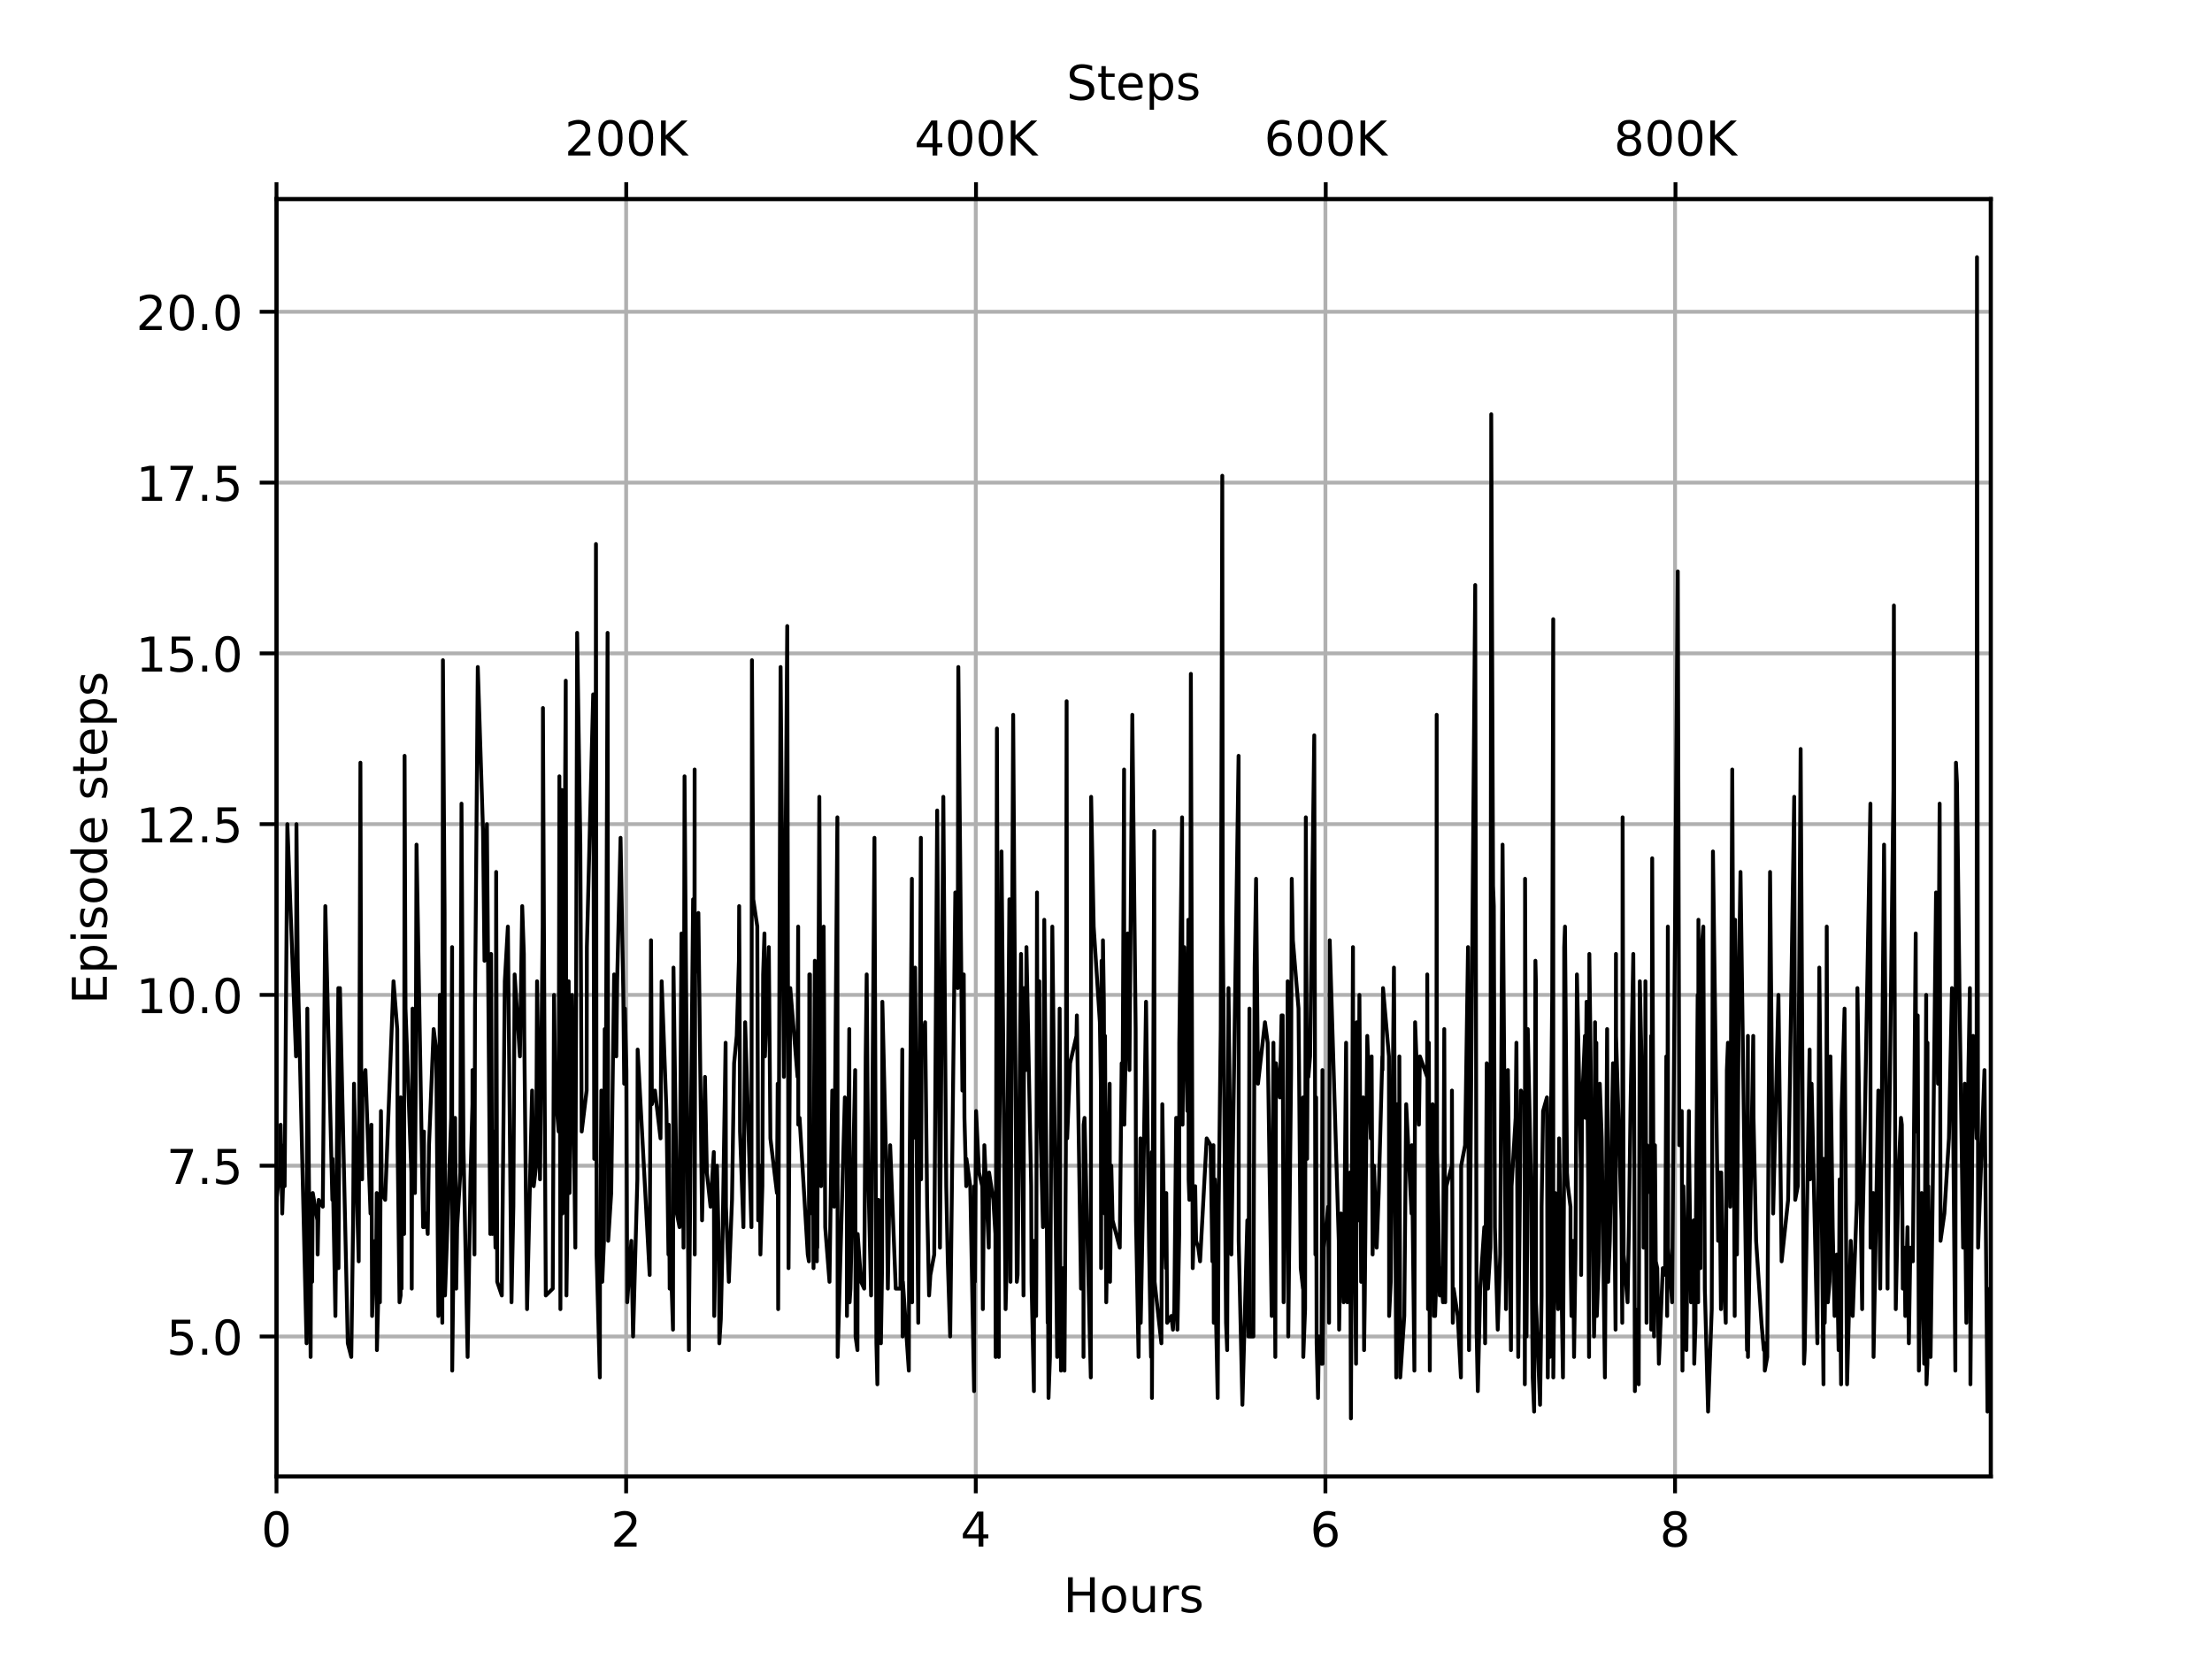 <?xml version="1.0" encoding="utf-8" standalone="no"?>
<!DOCTYPE svg PUBLIC "-//W3C//DTD SVG 1.1//EN"
  "http://www.w3.org/Graphics/SVG/1.1/DTD/svg11.dtd">
<!-- Created with matplotlib (https://matplotlib.org/) -->
<svg height="345.6pt" version="1.1" viewBox="0 0 460.8 345.6" width="460.8pt" xmlns="http://www.w3.org/2000/svg" xmlns:xlink="http://www.w3.org/1999/xlink">
 <defs>
  <style type="text/css">
*{stroke-linecap:butt;stroke-linejoin:round;}
  </style>
 </defs>
 <g id="figure_1">
  <g id="patch_1">
   <path d="M 0 345.6 
L 460.8 345.6 
L 460.8 0 
L 0 0 
z
" style="fill:#ffffff;"/>
  </g>
  <g id="axes_1">
   <g id="patch_2">
    <path d="M 57.6 307.584 
L 414.72 307.584 
L 414.72 41.472 
L 57.6 41.472 
z
" style="fill:#ffffff;"/>
   </g>
   <g id="matplotlib.axis_1">
    <g id="xtick_1">
     <g id="line2d_1">
      <path clip-path="url(#pba5b044f87)" d="M 57.6 307.584 
L 57.6 41.472 
" style="fill:none;stroke:#b0b0b0;stroke-linecap:square;stroke-width:0.8;"/>
     </g>
     <g id="line2d_2">
      <defs>
       <path d="M 0 0 
L 0 3.5 
" id="md5846cbbdb" style="stroke:#000000;stroke-width:0.8;"/>
      </defs>
      <g>
       <use style="stroke:#000000;stroke-width:0.8;" x="57.6" xlink:href="#md5846cbbdb" y="307.584"/>
      </g>
     </g>
     <g id="text_1">
      <!-- 0 -->
      <defs>
       <path d="M 31.781 66.406 
Q 24.172 66.406 20.328 58.906 
Q 16.5 51.422 16.5 36.375 
Q 16.5 21.391 20.328 13.891 
Q 24.172 6.391 31.781 6.391 
Q 39.453 6.391 43.281 13.891 
Q 47.125 21.391 47.125 36.375 
Q 47.125 51.422 43.281 58.906 
Q 39.453 66.406 31.781 66.406 
z
M 31.781 74.219 
Q 44.047 74.219 50.516 64.516 
Q 56.984 54.828 56.984 36.375 
Q 56.984 17.969 50.516 8.266 
Q 44.047 -1.422 31.781 -1.422 
Q 19.531 -1.422 13.062 8.266 
Q 6.594 17.969 6.594 36.375 
Q 6.594 54.828 13.062 64.516 
Q 19.531 74.219 31.781 74.219 
z
" id="DejaVuSans-48"/>
      </defs>
      <g transform="translate(54.419 322.182)scale(0.1 -0.1)">
       <use xlink:href="#DejaVuSans-48"/>
      </g>
     </g>
    </g>
    <g id="xtick_2">
     <g id="line2d_3">
      <path clip-path="url(#pba5b044f87)" d="M 130.436 307.584 
L 130.436 41.472 
" style="fill:none;stroke:#b0b0b0;stroke-linecap:square;stroke-width:0.8;"/>
     </g>
     <g id="line2d_4">
      <g>
       <use style="stroke:#000000;stroke-width:0.8;" x="130.436" xlink:href="#md5846cbbdb" y="307.584"/>
      </g>
     </g>
     <g id="text_2">
      <!-- 2 -->
      <defs>
       <path d="M 19.188 8.297 
L 53.609 8.297 
L 53.609 0 
L 7.328 0 
L 7.328 8.297 
Q 12.938 14.109 22.625 23.891 
Q 32.328 33.688 34.812 36.531 
Q 39.547 41.844 41.422 45.531 
Q 43.312 49.219 43.312 52.781 
Q 43.312 58.594 39.234 62.25 
Q 35.156 65.922 28.609 65.922 
Q 23.969 65.922 18.812 64.312 
Q 13.672 62.703 7.812 59.422 
L 7.812 69.391 
Q 13.766 71.781 18.938 73 
Q 24.125 74.219 28.422 74.219 
Q 39.75 74.219 46.484 68.547 
Q 53.219 62.891 53.219 53.422 
Q 53.219 48.922 51.531 44.891 
Q 49.859 40.875 45.406 35.406 
Q 44.188 33.984 37.641 27.219 
Q 31.109 20.453 19.188 8.297 
z
" id="DejaVuSans-50"/>
      </defs>
      <g transform="translate(127.254 322.182)scale(0.1 -0.1)">
       <use xlink:href="#DejaVuSans-50"/>
      </g>
     </g>
    </g>
    <g id="xtick_3">
     <g id="line2d_5">
      <path clip-path="url(#pba5b044f87)" d="M 203.271 307.584 
L 203.271 41.472 
" style="fill:none;stroke:#b0b0b0;stroke-linecap:square;stroke-width:0.8;"/>
     </g>
     <g id="line2d_6">
      <g>
       <use style="stroke:#000000;stroke-width:0.8;" x="203.271" xlink:href="#md5846cbbdb" y="307.584"/>
      </g>
     </g>
     <g id="text_3">
      <!-- 4 -->
      <defs>
       <path d="M 37.797 64.312 
L 12.891 25.391 
L 37.797 25.391 
z
M 35.203 72.906 
L 47.609 72.906 
L 47.609 25.391 
L 58.016 25.391 
L 58.016 17.188 
L 47.609 17.188 
L 47.609 0 
L 37.797 0 
L 37.797 17.188 
L 4.891 17.188 
L 4.891 26.703 
z
" id="DejaVuSans-52"/>
      </defs>
      <g transform="translate(200.09 322.182)scale(0.1 -0.1)">
       <use xlink:href="#DejaVuSans-52"/>
      </g>
     </g>
    </g>
    <g id="xtick_4">
     <g id="line2d_7">
      <path clip-path="url(#pba5b044f87)" d="M 276.107 307.584 
L 276.107 41.472 
" style="fill:none;stroke:#b0b0b0;stroke-linecap:square;stroke-width:0.8;"/>
     </g>
     <g id="line2d_8">
      <g>
       <use style="stroke:#000000;stroke-width:0.8;" x="276.107" xlink:href="#md5846cbbdb" y="307.584"/>
      </g>
     </g>
     <g id="text_4">
      <!-- 6 -->
      <defs>
       <path d="M 33.016 40.375 
Q 26.375 40.375 22.484 35.828 
Q 18.609 31.297 18.609 23.391 
Q 18.609 15.531 22.484 10.953 
Q 26.375 6.391 33.016 6.391 
Q 39.656 6.391 43.531 10.953 
Q 47.406 15.531 47.406 23.391 
Q 47.406 31.297 43.531 35.828 
Q 39.656 40.375 33.016 40.375 
z
M 52.594 71.297 
L 52.594 62.312 
Q 48.875 64.062 45.094 64.984 
Q 41.312 65.922 37.594 65.922 
Q 27.828 65.922 22.672 59.328 
Q 17.531 52.734 16.797 39.406 
Q 19.672 43.656 24.016 45.922 
Q 28.375 48.188 33.594 48.188 
Q 44.578 48.188 50.953 41.516 
Q 57.328 34.859 57.328 23.391 
Q 57.328 12.156 50.688 5.359 
Q 44.047 -1.422 33.016 -1.422 
Q 20.359 -1.422 13.672 8.266 
Q 6.984 17.969 6.984 36.375 
Q 6.984 53.656 15.188 63.938 
Q 23.391 74.219 37.203 74.219 
Q 40.922 74.219 44.703 73.484 
Q 48.484 72.75 52.594 71.297 
z
" id="DejaVuSans-54"/>
      </defs>
      <g transform="translate(272.926 322.182)scale(0.1 -0.1)">
       <use xlink:href="#DejaVuSans-54"/>
      </g>
     </g>
    </g>
    <g id="xtick_5">
     <g id="line2d_9">
      <path clip-path="url(#pba5b044f87)" d="M 348.943 307.584 
L 348.943 41.472 
" style="fill:none;stroke:#b0b0b0;stroke-linecap:square;stroke-width:0.8;"/>
     </g>
     <g id="line2d_10">
      <g>
       <use style="stroke:#000000;stroke-width:0.8;" x="348.943" xlink:href="#md5846cbbdb" y="307.584"/>
      </g>
     </g>
     <g id="text_5">
      <!-- 8 -->
      <defs>
       <path d="M 31.781 34.625 
Q 24.75 34.625 20.719 30.859 
Q 16.703 27.094 16.703 20.516 
Q 16.703 13.922 20.719 10.156 
Q 24.75 6.391 31.781 6.391 
Q 38.812 6.391 42.859 10.172 
Q 46.922 13.969 46.922 20.516 
Q 46.922 27.094 42.891 30.859 
Q 38.875 34.625 31.781 34.625 
z
M 21.922 38.812 
Q 15.578 40.375 12.031 44.719 
Q 8.5 49.078 8.5 55.328 
Q 8.5 64.062 14.719 69.141 
Q 20.953 74.219 31.781 74.219 
Q 42.672 74.219 48.875 69.141 
Q 55.078 64.062 55.078 55.328 
Q 55.078 49.078 51.531 44.719 
Q 48 40.375 41.703 38.812 
Q 48.828 37.156 52.797 32.312 
Q 56.781 27.484 56.781 20.516 
Q 56.781 9.906 50.312 4.234 
Q 43.844 -1.422 31.781 -1.422 
Q 19.734 -1.422 13.25 4.234 
Q 6.781 9.906 6.781 20.516 
Q 6.781 27.484 10.781 32.312 
Q 14.797 37.156 21.922 38.812 
z
M 18.312 54.391 
Q 18.312 48.734 21.844 45.562 
Q 25.391 42.391 31.781 42.391 
Q 38.141 42.391 41.719 45.562 
Q 45.312 48.734 45.312 54.391 
Q 45.312 60.062 41.719 63.234 
Q 38.141 66.406 31.781 66.406 
Q 25.391 66.406 21.844 63.234 
Q 18.312 60.062 18.312 54.391 
z
" id="DejaVuSans-56"/>
      </defs>
      <g transform="translate(345.762 322.182)scale(0.1 -0.1)">
       <use xlink:href="#DejaVuSans-56"/>
      </g>
     </g>
    </g>
    <g id="text_6">
     <!-- Hours -->
     <defs>
      <path d="M 9.812 72.906 
L 19.672 72.906 
L 19.672 43.016 
L 55.516 43.016 
L 55.516 72.906 
L 65.375 72.906 
L 65.375 0 
L 55.516 0 
L 55.516 34.719 
L 19.672 34.719 
L 19.672 0 
L 9.812 0 
z
" id="DejaVuSans-72"/>
      <path d="M 30.609 48.391 
Q 23.391 48.391 19.188 42.75 
Q 14.984 37.109 14.984 27.297 
Q 14.984 17.484 19.156 11.844 
Q 23.344 6.203 30.609 6.203 
Q 37.797 6.203 41.984 11.859 
Q 46.188 17.531 46.188 27.297 
Q 46.188 37.016 41.984 42.703 
Q 37.797 48.391 30.609 48.391 
z
M 30.609 56 
Q 42.328 56 49.016 48.375 
Q 55.719 40.766 55.719 27.297 
Q 55.719 13.875 49.016 6.219 
Q 42.328 -1.422 30.609 -1.422 
Q 18.844 -1.422 12.172 6.219 
Q 5.516 13.875 5.516 27.297 
Q 5.516 40.766 12.172 48.375 
Q 18.844 56 30.609 56 
z
" id="DejaVuSans-111"/>
      <path d="M 8.5 21.578 
L 8.5 54.688 
L 17.484 54.688 
L 17.484 21.922 
Q 17.484 14.156 20.5 10.266 
Q 23.531 6.391 29.594 6.391 
Q 36.859 6.391 41.078 11.031 
Q 45.312 15.672 45.312 23.688 
L 45.312 54.688 
L 54.297 54.688 
L 54.297 0 
L 45.312 0 
L 45.312 8.406 
Q 42.047 3.422 37.719 1 
Q 33.406 -1.422 27.688 -1.422 
Q 18.266 -1.422 13.375 4.438 
Q 8.5 10.297 8.5 21.578 
z
M 31.109 56 
z
" id="DejaVuSans-117"/>
      <path d="M 41.109 46.297 
Q 39.594 47.172 37.812 47.578 
Q 36.031 48 33.891 48 
Q 26.266 48 22.188 43.047 
Q 18.109 38.094 18.109 28.812 
L 18.109 0 
L 9.078 0 
L 9.078 54.688 
L 18.109 54.688 
L 18.109 46.188 
Q 20.953 51.172 25.484 53.578 
Q 30.031 56 36.531 56 
Q 37.453 56 38.578 55.875 
Q 39.703 55.766 41.062 55.516 
z
" id="DejaVuSans-114"/>
      <path d="M 44.281 53.078 
L 44.281 44.578 
Q 40.484 46.531 36.375 47.5 
Q 32.281 48.484 27.875 48.484 
Q 21.188 48.484 17.844 46.438 
Q 14.5 44.391 14.5 40.281 
Q 14.5 37.156 16.891 35.375 
Q 19.281 33.594 26.516 31.984 
L 29.594 31.297 
Q 39.156 29.25 43.188 25.516 
Q 47.219 21.781 47.219 15.094 
Q 47.219 7.469 41.188 3.016 
Q 35.156 -1.422 24.609 -1.422 
Q 20.219 -1.422 15.453 -0.562 
Q 10.688 0.297 5.422 2 
L 5.422 11.281 
Q 10.406 8.688 15.234 7.391 
Q 20.062 6.109 24.812 6.109 
Q 31.156 6.109 34.562 8.281 
Q 37.984 10.453 37.984 14.406 
Q 37.984 18.062 35.516 20.016 
Q 33.062 21.969 24.703 23.781 
L 21.578 24.516 
Q 13.234 26.266 9.516 29.906 
Q 5.812 33.547 5.812 39.891 
Q 5.812 47.609 11.281 51.797 
Q 16.75 56 26.812 56 
Q 31.781 56 36.172 55.266 
Q 40.578 54.547 44.281 53.078 
z
" id="DejaVuSans-115"/>
     </defs>
     <g transform="translate(221.512 335.861)scale(0.1 -0.1)">
      <use xlink:href="#DejaVuSans-72"/>
      <use x="75.195" xlink:href="#DejaVuSans-111"/>
      <use x="136.377" xlink:href="#DejaVuSans-117"/>
      <use x="199.756" xlink:href="#DejaVuSans-114"/>
      <use x="240.869" xlink:href="#DejaVuSans-115"/>
     </g>
    </g>
   </g>
   <g id="matplotlib.axis_2">
    <g id="ytick_1">
     <g id="line2d_11">
      <path clip-path="url(#pba5b044f87)" d="M 57.6 278.411 
L 414.72 278.411 
" style="fill:none;stroke:#b0b0b0;stroke-linecap:square;stroke-width:0.8;"/>
     </g>
     <g id="line2d_12">
      <defs>
       <path d="M 0 0 
L -3.5 0 
" id="m0d007deefc" style="stroke:#000000;stroke-width:0.8;"/>
      </defs>
      <g>
       <use style="stroke:#000000;stroke-width:0.8;" x="57.6" xlink:href="#m0d007deefc" y="278.411"/>
      </g>
     </g>
     <g id="text_7">
      <!-- 5.0 -->
      <defs>
       <path d="M 10.797 72.906 
L 49.516 72.906 
L 49.516 64.594 
L 19.828 64.594 
L 19.828 46.734 
Q 21.969 47.469 24.109 47.828 
Q 26.266 48.188 28.422 48.188 
Q 40.625 48.188 47.75 41.5 
Q 54.891 34.812 54.891 23.391 
Q 54.891 11.625 47.562 5.094 
Q 40.234 -1.422 26.906 -1.422 
Q 22.312 -1.422 17.547 -0.641 
Q 12.797 0.141 7.719 1.703 
L 7.719 11.625 
Q 12.109 9.234 16.797 8.062 
Q 21.484 6.891 26.703 6.891 
Q 35.156 6.891 40.078 11.328 
Q 45.016 15.766 45.016 23.391 
Q 45.016 31 40.078 35.438 
Q 35.156 39.891 26.703 39.891 
Q 22.75 39.891 18.812 39.016 
Q 14.891 38.141 10.797 36.281 
z
" id="DejaVuSans-53"/>
       <path d="M 10.688 12.406 
L 21 12.406 
L 21 0 
L 10.688 0 
z
" id="DejaVuSans-46"/>
      </defs>
      <g transform="translate(34.697 282.211)scale(0.1 -0.1)">
       <use xlink:href="#DejaVuSans-53"/>
       <use x="63.623" xlink:href="#DejaVuSans-46"/>
       <use x="95.41" xlink:href="#DejaVuSans-48"/>
      </g>
     </g>
    </g>
    <g id="ytick_2">
     <g id="line2d_13">
      <path clip-path="url(#pba5b044f87)" d="M 57.6 242.835 
L 414.72 242.835 
" style="fill:none;stroke:#b0b0b0;stroke-linecap:square;stroke-width:0.8;"/>
     </g>
     <g id="line2d_14">
      <g>
       <use style="stroke:#000000;stroke-width:0.8;" x="57.6" xlink:href="#m0d007deefc" y="242.835"/>
      </g>
     </g>
     <g id="text_8">
      <!-- 7.5 -->
      <defs>
       <path d="M 8.203 72.906 
L 55.078 72.906 
L 55.078 68.703 
L 28.609 0 
L 18.312 0 
L 43.219 64.594 
L 8.203 64.594 
z
" id="DejaVuSans-55"/>
      </defs>
      <g transform="translate(34.697 246.634)scale(0.1 -0.1)">
       <use xlink:href="#DejaVuSans-55"/>
       <use x="63.623" xlink:href="#DejaVuSans-46"/>
       <use x="95.41" xlink:href="#DejaVuSans-53"/>
      </g>
     </g>
    </g>
    <g id="ytick_3">
     <g id="line2d_15">
      <path clip-path="url(#pba5b044f87)" d="M 57.6 207.258 
L 414.72 207.258 
" style="fill:none;stroke:#b0b0b0;stroke-linecap:square;stroke-width:0.8;"/>
     </g>
     <g id="line2d_16">
      <g>
       <use style="stroke:#000000;stroke-width:0.8;" x="57.6" xlink:href="#m0d007deefc" y="207.258"/>
      </g>
     </g>
     <g id="text_9">
      <!-- 10.0 -->
      <defs>
       <path d="M 12.406 8.297 
L 28.516 8.297 
L 28.516 63.922 
L 10.984 60.406 
L 10.984 69.391 
L 28.422 72.906 
L 38.281 72.906 
L 38.281 8.297 
L 54.391 8.297 
L 54.391 0 
L 12.406 0 
z
" id="DejaVuSans-49"/>
      </defs>
      <g transform="translate(28.334 211.058)scale(0.1 -0.1)">
       <use xlink:href="#DejaVuSans-49"/>
       <use x="63.623" xlink:href="#DejaVuSans-48"/>
       <use x="127.246" xlink:href="#DejaVuSans-46"/>
       <use x="159.033" xlink:href="#DejaVuSans-48"/>
      </g>
     </g>
    </g>
    <g id="ytick_4">
     <g id="line2d_17">
      <path clip-path="url(#pba5b044f87)" d="M 57.6 171.682 
L 414.72 171.682 
" style="fill:none;stroke:#b0b0b0;stroke-linecap:square;stroke-width:0.8;"/>
     </g>
     <g id="line2d_18">
      <g>
       <use style="stroke:#000000;stroke-width:0.8;" x="57.6" xlink:href="#m0d007deefc" y="171.682"/>
      </g>
     </g>
     <g id="text_10">
      <!-- 12.5 -->
      <g transform="translate(28.334 175.481)scale(0.1 -0.1)">
       <use xlink:href="#DejaVuSans-49"/>
       <use x="63.623" xlink:href="#DejaVuSans-50"/>
       <use x="127.246" xlink:href="#DejaVuSans-46"/>
       <use x="159.033" xlink:href="#DejaVuSans-53"/>
      </g>
     </g>
    </g>
    <g id="ytick_5">
     <g id="line2d_19">
      <path clip-path="url(#pba5b044f87)" d="M 57.6 136.105 
L 414.72 136.105 
" style="fill:none;stroke:#b0b0b0;stroke-linecap:square;stroke-width:0.8;"/>
     </g>
     <g id="line2d_20">
      <g>
       <use style="stroke:#000000;stroke-width:0.8;" x="57.6" xlink:href="#m0d007deefc" y="136.105"/>
      </g>
     </g>
     <g id="text_11">
      <!-- 15.0 -->
      <g transform="translate(28.334 139.905)scale(0.1 -0.1)">
       <use xlink:href="#DejaVuSans-49"/>
       <use x="63.623" xlink:href="#DejaVuSans-53"/>
       <use x="127.246" xlink:href="#DejaVuSans-46"/>
       <use x="159.033" xlink:href="#DejaVuSans-48"/>
      </g>
     </g>
    </g>
    <g id="ytick_6">
     <g id="line2d_21">
      <path clip-path="url(#pba5b044f87)" d="M 57.6 100.529 
L 414.72 100.529 
" style="fill:none;stroke:#b0b0b0;stroke-linecap:square;stroke-width:0.8;"/>
     </g>
     <g id="line2d_22">
      <g>
       <use style="stroke:#000000;stroke-width:0.8;" x="57.6" xlink:href="#m0d007deefc" y="100.529"/>
      </g>
     </g>
     <g id="text_12">
      <!-- 17.5 -->
      <g transform="translate(28.334 104.328)scale(0.1 -0.1)">
       <use xlink:href="#DejaVuSans-49"/>
       <use x="63.623" xlink:href="#DejaVuSans-55"/>
       <use x="127.246" xlink:href="#DejaVuSans-46"/>
       <use x="159.033" xlink:href="#DejaVuSans-53"/>
      </g>
     </g>
    </g>
    <g id="ytick_7">
     <g id="line2d_23">
      <path clip-path="url(#pba5b044f87)" d="M 57.6 64.952 
L 414.72 64.952 
" style="fill:none;stroke:#b0b0b0;stroke-linecap:square;stroke-width:0.8;"/>
     </g>
     <g id="line2d_24">
      <g>
       <use style="stroke:#000000;stroke-width:0.8;" x="57.6" xlink:href="#m0d007deefc" y="64.952"/>
      </g>
     </g>
     <g id="text_13">
      <!-- 20.0 -->
      <g transform="translate(28.334 68.752)scale(0.1 -0.1)">
       <use xlink:href="#DejaVuSans-50"/>
       <use x="63.623" xlink:href="#DejaVuSans-48"/>
       <use x="127.246" xlink:href="#DejaVuSans-46"/>
       <use x="159.033" xlink:href="#DejaVuSans-48"/>
      </g>
     </g>
    </g>
    <g id="text_14">
     <!-- Episode steps -->
     <defs>
      <path d="M 9.812 72.906 
L 55.906 72.906 
L 55.906 64.594 
L 19.672 64.594 
L 19.672 43.016 
L 54.391 43.016 
L 54.391 34.719 
L 19.672 34.719 
L 19.672 8.297 
L 56.781 8.297 
L 56.781 0 
L 9.812 0 
z
" id="DejaVuSans-69"/>
      <path d="M 18.109 8.203 
L 18.109 -20.797 
L 9.078 -20.797 
L 9.078 54.688 
L 18.109 54.688 
L 18.109 46.391 
Q 20.953 51.266 25.266 53.625 
Q 29.594 56 35.594 56 
Q 45.562 56 51.781 48.094 
Q 58.016 40.188 58.016 27.297 
Q 58.016 14.406 51.781 6.484 
Q 45.562 -1.422 35.594 -1.422 
Q 29.594 -1.422 25.266 0.953 
Q 20.953 3.328 18.109 8.203 
z
M 48.688 27.297 
Q 48.688 37.203 44.609 42.844 
Q 40.531 48.484 33.406 48.484 
Q 26.266 48.484 22.188 42.844 
Q 18.109 37.203 18.109 27.297 
Q 18.109 17.391 22.188 11.75 
Q 26.266 6.109 33.406 6.109 
Q 40.531 6.109 44.609 11.75 
Q 48.688 17.391 48.688 27.297 
z
" id="DejaVuSans-112"/>
      <path d="M 9.422 54.688 
L 18.406 54.688 
L 18.406 0 
L 9.422 0 
z
M 9.422 75.984 
L 18.406 75.984 
L 18.406 64.594 
L 9.422 64.594 
z
" id="DejaVuSans-105"/>
      <path d="M 45.406 46.391 
L 45.406 75.984 
L 54.391 75.984 
L 54.391 0 
L 45.406 0 
L 45.406 8.203 
Q 42.578 3.328 38.25 0.953 
Q 33.938 -1.422 27.875 -1.422 
Q 17.969 -1.422 11.734 6.484 
Q 5.516 14.406 5.516 27.297 
Q 5.516 40.188 11.734 48.094 
Q 17.969 56 27.875 56 
Q 33.938 56 38.25 53.625 
Q 42.578 51.266 45.406 46.391 
z
M 14.797 27.297 
Q 14.797 17.391 18.875 11.75 
Q 22.953 6.109 30.078 6.109 
Q 37.203 6.109 41.297 11.75 
Q 45.406 17.391 45.406 27.297 
Q 45.406 37.203 41.297 42.844 
Q 37.203 48.484 30.078 48.484 
Q 22.953 48.484 18.875 42.844 
Q 14.797 37.203 14.797 27.297 
z
" id="DejaVuSans-100"/>
      <path d="M 56.203 29.594 
L 56.203 25.203 
L 14.891 25.203 
Q 15.484 15.922 20.484 11.062 
Q 25.484 6.203 34.422 6.203 
Q 39.594 6.203 44.453 7.469 
Q 49.312 8.734 54.109 11.281 
L 54.109 2.781 
Q 49.266 0.734 44.188 -0.344 
Q 39.109 -1.422 33.891 -1.422 
Q 20.797 -1.422 13.156 6.188 
Q 5.516 13.812 5.516 26.812 
Q 5.516 40.234 12.766 48.109 
Q 20.016 56 32.328 56 
Q 43.359 56 49.781 48.891 
Q 56.203 41.797 56.203 29.594 
z
M 47.219 32.234 
Q 47.125 39.594 43.094 43.984 
Q 39.062 48.391 32.422 48.391 
Q 24.906 48.391 20.391 44.141 
Q 15.875 39.891 15.188 32.172 
z
" id="DejaVuSans-101"/>
      <path id="DejaVuSans-32"/>
      <path d="M 18.312 70.219 
L 18.312 54.688 
L 36.812 54.688 
L 36.812 47.703 
L 18.312 47.703 
L 18.312 18.016 
Q 18.312 11.328 20.141 9.422 
Q 21.969 7.516 27.594 7.516 
L 36.812 7.516 
L 36.812 0 
L 27.594 0 
Q 17.188 0 13.234 3.875 
Q 9.281 7.766 9.281 18.016 
L 9.281 47.703 
L 2.688 47.703 
L 2.688 54.688 
L 9.281 54.688 
L 9.281 70.219 
z
" id="DejaVuSans-116"/>
     </defs>
     <g transform="translate(22.255 209.175)rotate(-90)scale(0.1 -0.1)">
      <use xlink:href="#DejaVuSans-69"/>
      <use x="63.184" xlink:href="#DejaVuSans-112"/>
      <use x="126.66" xlink:href="#DejaVuSans-105"/>
      <use x="154.443" xlink:href="#DejaVuSans-115"/>
      <use x="206.543" xlink:href="#DejaVuSans-111"/>
      <use x="267.725" xlink:href="#DejaVuSans-100"/>
      <use x="331.201" xlink:href="#DejaVuSans-101"/>
      <use x="392.725" xlink:href="#DejaVuSans-32"/>
      <use x="424.512" xlink:href="#DejaVuSans-115"/>
      <use x="476.611" xlink:href="#DejaVuSans-116"/>
      <use x="515.82" xlink:href="#DejaVuSans-101"/>
      <use x="577.344" xlink:href="#DejaVuSans-112"/>
      <use x="640.82" xlink:href="#DejaVuSans-115"/>
     </g>
    </g>
   </g>
   <g id="line2d_25">
    <path clip-path="url(#pba5b044f87)" d="M 57.6 249.95 
L 58.374 242.835 
L 58.459 234.296 
L 58.792 252.796 
L 59.205 238.566 
L 59.295 247.104 
L 59.861 171.682 
L 61.668 220.066 
L 61.756 171.682 
L 62.031 201.566 
L 63.859 279.834 
L 64.018 210.104 
L 64.708 282.68 
L 64.813 254.219 
L 65.019 267.027 
L 65.155 248.527 
L 66.116 254.219 
L 66.174 261.335 
L 66.384 249.95 
L 67.241 251.373 
L 67.771 188.759 
L 69.239 249.95 
L 69.268 241.412 
L 69.871 274.142 
L 70.484 205.835 
L 70.514 264.181 
L 70.814 205.835 
L 72.453 279.834 
L 73.178 282.68 
L 73.567 254.219 
L 73.746 225.758 
L 73.786 228.604 
L 74.725 262.758 
L 75.082 158.874 
L 75.294 241.412 
L 75.43 245.681 
L 75.499 228.604 
L 75.864 224.335 
L 76.129 222.912 
L 77.187 252.796 
L 77.372 234.296 
L 77.517 274.142 
L 78.156 258.488 
L 78.398 258.488 
L 78.481 248.527 
L 78.518 281.257 
L 78.919 265.604 
L 78.959 269.873 
L 79.141 271.296 
L 79.36 231.45 
L 79.535 248.527 
L 80.237 249.95 
L 81.976 204.412 
L 82.752 214.374 
L 82.829 238.566 
L 83.226 271.296 
L 83.455 269.873 
L 83.478 228.604 
L 83.655 268.45 
L 83.744 235.72 
L 84.182 257.065 
L 84.283 157.451 
L 84.478 210.104 
L 85.689 244.258 
L 85.775 268.45 
L 85.942 210.104 
L 86.192 245.681 
L 86.439 248.527 
L 86.6 225.758 
L 86.768 175.951 
L 88.147 255.642 
L 88.313 235.72 
L 88.33 255.642 
L 88.771 252.796 
L 89.102 257.065 
L 89.372 238.566 
L 90.339 214.374 
L 90.874 218.643 
L 91.322 274.142 
L 91.625 207.258 
L 92.141 275.565 
L 92.27 137.528 
L 92.617 190.182 
L 92.703 269.873 
L 93.983 232.873 
L 94.181 197.297 
L 94.204 285.527 
L 94.807 232.873 
L 95.037 268.45 
L 95.23 255.642 
L 95.89 244.258 
L 96.139 167.413 
L 96.542 238.566 
L 97.414 282.68 
L 98.002 245.681 
L 98.422 230.027 
L 98.434 222.912 
L 98.838 261.335 
L 98.953 210.104 
L 99.533 138.952 
L 100.623 173.105 
L 100.926 200.143 
L 101.431 171.682 
L 102.139 257.065 
L 102.303 198.72 
L 102.547 257.065 
L 102.824 235.72 
L 103.214 259.912 
L 103.269 248.527 
L 103.361 181.643 
L 103.58 267.027 
L 104.535 269.873 
L 105.163 204.412 
L 105.8 193.028 
L 106.555 271.296 
L 106.943 251.373 
L 107.209 202.989 
L 108.308 220.066 
L 108.786 188.759 
L 109.126 198.72 
L 109.213 215.797 
L 109.796 272.719 
L 110.848 227.181 
L 111.182 247.104 
L 111.695 242.835 
L 111.88 204.412 
L 112.495 245.681 
L 113.051 193.028 
L 113.105 147.49 
L 113.481 230.027 
L 113.7 269.873 
L 115.149 268.45 
L 115.415 207.258 
L 115.691 227.181 
L 116.384 235.72 
L 116.531 161.72 
L 116.742 272.719 
L 117.042 164.567 
L 117.181 252.796 
L 117.858 141.798 
L 117.999 269.873 
L 118.134 259.912 
L 118.465 204.412 
L 118.642 248.527 
L 119.166 207.258 
L 119.854 259.912 
L 120.231 131.836 
L 120.894 175.951 
L 121.179 235.72 
L 122.207 227.181 
L 122.259 197.297 
L 123.572 144.644 
L 123.796 241.412 
L 124.059 195.874 
L 124.15 113.336 
L 124.277 261.335 
L 124.958 286.95 
L 124.983 267.027 
L 125.274 227.181 
L 125.325 264.181 
L 125.458 267.027 
L 125.819 258.488 
L 125.976 214.374 
L 126.179 235.72 
L 126.572 131.836 
L 126.695 258.488 
L 127.327 248.527 
L 127.929 202.989 
L 128.38 220.066 
L 128.566 204.412 
L 129.274 174.528 
L 129.851 207.258 
L 130.034 225.758 
L 130.176 210.104 
L 130.493 222.912 
L 130.665 271.296 
L 131.518 258.488 
L 131.881 278.411 
L 132.772 245.681 
L 132.833 218.643 
L 135.339 265.604 
L 135.619 195.874 
L 135.802 230.027 
L 136.441 227.181 
L 137.597 237.143 
L 137.835 204.412 
L 138.837 231.45 
L 139.25 261.335 
L 139.316 234.296 
L 139.511 268.45 
L 139.569 257.065 
L 140.196 276.988 
L 140.299 201.566 
L 141.006 252.796 
L 141.559 255.642 
L 141.967 194.451 
L 142.39 259.912 
L 142.602 161.72 
L 143.508 281.257 
L 143.541 274.142 
L 144.386 187.336 
L 144.621 230.027 
L 144.705 160.297 
L 144.724 261.335 
L 144.812 202.989 
L 145.485 190.182 
L 146.252 254.219 
L 146.858 224.335 
L 147.252 244.258 
L 148.019 251.373 
L 148.699 239.989 
L 148.789 274.142 
L 149.357 242.835 
L 149.804 262.758 
L 149.848 279.834 
L 150.157 274.854 
L 150.469 261.335 
L 151.158 217.22 
L 151.229 251.373 
L 151.832 267.027 
L 152.491 249.95 
L 152.928 221.489 
L 153.473 215.797 
L 153.924 200.143 
L 153.981 188.759 
L 154.034 198.72 
L 154.162 235.72 
L 154.867 255.642 
L 155.226 212.951 
L 156.538 255.642 
L 156.644 137.528 
L 156.919 187.336 
L 157.757 193.028 
L 157.953 254.219 
L 158.299 242.835 
L 158.407 261.335 
L 158.813 247.104 
L 158.974 202.989 
L 159.249 194.451 
L 159.35 220.066 
L 160.16 197.297 
L 160.489 237.143 
L 161.853 248.527 
L 162.01 225.758 
L 162.109 272.719 
L 162.61 138.952 
L 163.304 224.335 
L 163.997 130.413 
L 164.267 264.181 
L 164.629 205.835 
L 166.144 224.335 
L 166.272 193.028 
L 166.3 234.296 
L 166.567 232.873 
L 168.272 261.335 
L 168.512 262.758 
L 168.602 202.989 
L 168.737 202.989 
L 168.77 252.796 
L 169.375 238.566 
L 169.472 264.181 
L 169.536 238.566 
L 169.749 200.143 
L 170.168 262.758 
L 170.235 225.758 
L 170.254 259.912 
L 170.682 165.99 
L 171.043 247.104 
L 171.18 220.066 
L 171.518 232.873 
L 171.583 193.028 
L 171.907 255.642 
L 172.798 267.027 
L 173.373 227.181 
L 173.767 251.373 
L 174.44 170.259 
L 174.498 282.68 
L 176 228.604 
L 176.411 241.412 
L 176.437 274.142 
L 176.92 214.374 
L 176.987 271.296 
L 177.167 268.45 
L 178.149 222.912 
L 178.228 278.411 
L 178.624 281.257 
L 178.668 257.065 
L 179.38 267.027 
L 180.026 268.45 
L 180.34 220.066 
L 180.548 202.989 
L 180.838 242.835 
L 181.467 269.873 
L 181.622 244.258 
L 182.165 174.528 
L 182.57 279.834 
L 182.773 288.373 
L 182.976 249.95 
L 183.231 259.912 
L 183.491 258.488 
L 183.51 279.834 
L 183.754 264.181 
L 183.812 208.681 
L 184.685 245.681 
L 184.956 268.45 
L 185.437 238.566 
L 186.601 268.45 
L 187.578 268.45 
L 187.963 218.643 
L 188.027 278.411 
L 188.086 267.027 
L 189.327 285.527 
L 189.391 257.065 
L 189.961 183.066 
L 190.014 271.296 
L 190.031 215.797 
L 190.179 237.143 
L 190.636 201.566 
L 191.289 275.565 
L 191.833 174.528 
L 191.878 245.681 
L 191.998 218.643 
L 192.717 212.951 
L 193.15 251.373 
L 193.544 269.873 
L 193.813 265.604 
L 194.62 261.335 
L 195.231 168.836 
L 195.81 259.912 
L 196.511 165.99 
L 197.118 247.104 
L 197.445 262.758 
L 197.94 278.411 
L 199.007 185.912 
L 199.506 205.835 
L 199.636 138.952 
L 200.486 227.181 
L 200.768 202.989 
L 200.913 232.873 
L 201.288 247.104 
L 201.331 241.412 
L 202.126 247.104 
L 202.921 289.796 
L 202.973 247.104 
L 203.083 267.027 
L 203.335 231.45 
L 203.941 244.258 
L 204.632 247.104 
L 204.674 251.373 
L 204.741 272.719 
L 205.058 238.566 
L 205.978 259.912 
L 206.046 244.258 
L 206.93 249.95 
L 207.36 257.065 
L 207.42 282.68 
L 207.68 151.759 
L 208.073 282.68 
L 208.095 247.104 
L 208.539 201.566 
L 208.633 177.374 
L 209.485 272.719 
L 209.658 265.604 
L 210.274 187.336 
L 210.502 267.027 
L 211.063 148.913 
L 211.82 267.027 
L 211.984 265.604 
L 212.699 198.72 
L 213.216 269.873 
L 213.334 205.835 
L 213.708 222.912 
L 213.829 197.297 
L 214.811 247.104 
L 214.89 267.027 
L 215.383 289.796 
L 215.424 258.488 
L 215.843 274.142 
L 215.881 265.604 
L 216.028 185.912 
L 216.08 210.104 
L 216.499 204.412 
L 216.618 230.027 
L 217.273 255.642 
L 217.539 191.605 
L 218.251 275.565 
L 218.289 261.335 
L 218.427 291.219 
L 218.723 282.68 
L 219.216 193.028 
L 220.231 282.68 
L 220.744 210.104 
L 220.844 228.604 
L 220.856 261.335 
L 221.021 285.527 
L 221.444 264.181 
L 221.745 285.527 
L 222.034 239.989 
L 222.198 146.067 
L 222.308 237.143 
L 222.921 221.489 
L 224.245 215.797 
L 224.33 211.528 
L 225.199 268.45 
L 225.276 254.219 
L 225.697 252.796 
L 225.715 282.68 
L 225.745 234.296 
L 225.926 232.873 
L 227.233 286.95 
L 227.306 165.99 
L 227.833 193.028 
L 229.121 212.951 
L 229.331 225.758 
L 229.38 264.181 
L 229.48 200.143 
L 229.679 235.72 
L 229.764 195.874 
L 229.952 208.681 
L 230.126 252.796 
L 230.195 215.797 
L 230.453 271.296 
L 231.161 225.758 
L 231.237 267.027 
L 231.502 242.835 
L 231.773 254.219 
L 233.266 259.912 
L 233.66 221.489 
L 233.872 224.335 
L 234.165 160.297 
L 234.215 234.296 
L 234.927 194.451 
L 235.284 222.912 
L 235.883 148.913 
L 236.576 214.374 
L 236.645 254.219 
L 237.181 282.68 
L 237.567 237.143 
L 237.633 275.565 
L 238.169 247.104 
L 238.742 208.681 
L 239.372 259.912 
L 239.786 282.68 
L 239.951 239.989 
L 239.971 291.219 
L 240.447 173.105 
L 240.527 267.027 
L 241.938 279.834 
L 242.129 230.027 
L 242.43 251.373 
L 242.898 264.181 
L 242.955 248.527 
L 243.14 275.565 
L 244.002 274.142 
L 244.345 276.988 
L 244.626 272.719 
L 245.021 232.873 
L 245.258 232.873 
L 245.276 276.988 
L 245.653 257.065 
L 245.668 217.22 
L 246.25 170.259 
L 246.349 234.296 
L 246.693 197.297 
L 247.358 231.45 
L 247.553 191.605 
L 247.615 245.681 
L 247.771 249.95 
L 247.986 202.989 
L 248.079 140.375 
L 248.465 264.181 
L 248.983 247.104 
L 249.171 258.488 
L 249.624 259.912 
L 249.998 262.758 
L 251.376 237.143 
L 252.191 238.566 
L 252.563 262.758 
L 252.778 238.566 
L 252.852 275.565 
L 253.077 245.681 
L 253.19 248.527 
L 253.315 274.142 
L 253.665 291.219 
L 253.869 251.373 
L 254.303 214.374 
L 254.624 99.106 
L 254.725 191.605 
L 255.409 275.565 
L 255.64 281.257 
L 255.92 205.835 
L 256.517 261.335 
L 258.019 157.451 
L 258.048 258.488 
L 258.815 292.642 
L 259.843 254.219 
L 260.08 278.411 
L 260.28 210.104 
L 260.307 278.411 
L 261.102 278.411 
L 261.366 201.566 
L 261.663 183.066 
L 262.063 225.758 
L 263.513 212.951 
L 264.084 217.22 
L 264.919 274.142 
L 265.279 217.22 
L 265.673 282.68 
L 265.807 221.489 
L 266.616 228.604 
L 266.974 211.528 
L 267.207 211.528 
L 267.399 271.296 
L 267.589 255.642 
L 268.057 255.642 
L 268.25 204.412 
L 268.368 278.411 
L 268.965 222.912 
L 269.096 183.066 
L 269.332 195.874 
L 270.507 210.104 
L 270.969 264.181 
L 271.445 268.45 
L 271.462 228.604 
L 271.498 282.68 
L 271.874 272.719 
L 272.028 170.259 
L 272.288 241.412 
L 272.427 215.797 
L 272.553 224.335 
L 272.917 220.066 
L 273.782 153.182 
L 274.026 261.335 
L 274.174 228.604 
L 274.28 279.834 
L 274.567 291.219 
L 274.746 278.411 
L 275.288 284.104 
L 275.49 222.912 
L 275.512 284.104 
L 275.754 259.912 
L 276.693 251.373 
L 276.868 275.565 
L 277.004 195.874 
L 278.893 258.488 
L 278.966 276.988 
L 279.363 252.796 
L 279.483 254.219 
L 279.905 271.296 
L 280.418 217.22 
L 280.676 271.296 
L 281.251 244.258 
L 281.42 295.488 
L 281.848 197.297 
L 281.906 238.566 
L 281.983 235.72 
L 282.491 284.104 
L 282.643 212.951 
L 282.928 254.219 
L 283.192 207.258 
L 283.554 267.027 
L 283.976 228.604 
L 284.163 281.257 
L 284.299 271.296 
L 284.826 215.797 
L 285.564 237.143 
L 285.734 220.066 
L 285.941 261.335 
L 286.234 242.835 
L 286.786 259.912 
L 287.208 248.527 
L 287.968 220.066 
L 287.99 222.912 
L 288.109 205.835 
L 289.344 220.066 
L 289.381 274.142 
L 289.721 267.027 
L 290.385 201.566 
L 290.861 286.95 
L 291.057 230.027 
L 291.47 276.988 
L 291.51 220.066 
L 291.696 286.95 
L 292.538 274.142 
L 292.934 230.027 
L 294.053 252.796 
L 294.117 238.566 
L 294.641 285.527 
L 294.793 212.951 
L 295.588 234.296 
L 295.795 220.066 
L 297.301 224.335 
L 297.321 202.989 
L 297.485 272.719 
L 297.654 217.22 
L 297.857 285.527 
L 297.906 264.181 
L 298.443 230.027 
L 298.713 274.142 
L 298.959 274.142 
L 299.225 265.604 
L 299.289 148.913 
L 299.308 207.258 
L 299.379 239.989 
L 299.93 269.873 
L 300.091 264.181 
L 300.599 271.296 
L 300.865 214.374 
L 301.063 271.296 
L 301.306 247.104 
L 302.443 242.835 
L 302.465 227.181 
L 302.64 275.565 
L 302.815 268.45 
L 303.675 274.142 
L 304.335 286.95 
L 304.389 242.835 
L 305.208 238.566 
L 305.818 197.297 
L 306.02 281.257 
L 307.313 121.875 
L 307.6 276.988 
L 307.857 289.796 
L 308.346 268.45 
L 309.201 255.642 
L 309.375 279.834 
L 309.718 221.489 
L 309.969 268.45 
L 310.486 259.912 
L 310.654 86.298 
L 311.03 184.489 
L 311.185 188.759 
L 311.414 255.642 
L 312.007 276.988 
L 312.523 261.335 
L 313.011 175.951 
L 313.723 272.719 
L 313.862 259.912 
L 313.954 225.758 
L 314.13 222.912 
L 314.759 281.257 
L 314.889 247.104 
L 315.736 232.873 
L 315.899 217.22 
L 316.277 282.68 
L 316.835 227.181 
L 317.614 230.027 
L 317.648 288.373 
L 317.665 282.68 
L 317.699 183.066 
L 318 278.411 
L 318.13 258.488 
L 318.264 214.374 
L 318.935 245.681 
L 319.292 286.95 
L 319.589 294.065 
L 319.853 200.143 
L 319.955 204.412 
L 319.973 271.296 
L 320.822 292.642 
L 321.135 269.873 
L 321.147 251.373 
L 321.453 231.45 
L 322.254 228.604 
L 322.433 286.95 
L 322.771 235.72 
L 322.84 282.68 
L 322.974 237.143 
L 323.166 227.181 
L 323.355 207.258 
L 323.567 128.99 
L 323.581 286.95 
L 323.967 248.527 
L 324.577 272.719 
L 324.792 237.143 
L 325.593 286.95 
L 325.823 244.258 
L 325.859 197.297 
L 326.016 193.028 
L 326.433 244.258 
L 326.622 247.104 
L 327.16 251.373 
L 327.183 261.335 
L 327.363 274.142 
L 327.719 258.488 
L 327.904 282.68 
L 328.202 261.335 
L 328.503 202.989 
L 329.316 242.835 
L 329.377 265.604 
L 329.573 230.027 
L 330.169 215.797 
L 330.287 232.873 
L 330.508 208.681 
L 330.867 247.104 
L 331.027 282.68 
L 331.09 198.72 
L 332.067 278.411 
L 332.218 271.296 
L 332.276 212.951 
L 332.301 234.296 
L 332.548 217.22 
L 332.648 274.142 
L 333.051 262.758 
L 333.264 225.758 
L 333.672 237.143 
L 334.332 286.95 
L 334.792 214.374 
L 335.015 267.027 
L 335.354 258.488 
L 336.013 221.489 
L 336.55 276.988 
L 336.633 198.72 
L 336.656 215.797 
L 337.792 254.219 
L 337.945 275.565 
L 338.021 170.259 
L 338.237 261.335 
L 339.053 271.296 
L 339.337 255.642 
L 339.677 230.027 
L 340.245 198.72 
L 340.42 228.604 
L 340.577 289.796 
L 340.685 272.719 
L 341.369 288.373 
L 341.605 204.412 
L 342.317 237.143 
L 342.395 259.912 
L 342.701 249.95 
L 342.769 204.412 
L 343.006 275.565 
L 343.116 238.566 
L 343.879 248.527 
L 343.96 215.797 
L 343.984 276.988 
L 344.183 178.797 
L 344.57 278.411 
L 344.754 238.566 
L 344.925 262.758 
L 345.238 264.181 
L 345.575 284.104 
L 346.394 264.181 
L 346.624 265.604 
L 346.653 264.181 
L 346.888 264.181 
L 347.123 220.066 
L 347.299 274.142 
L 347.444 193.028 
L 347.491 259.912 
L 348.332 271.296 
L 349.514 119.029 
L 349.826 238.566 
L 350.338 231.45 
L 350.485 285.527 
L 350.674 247.104 
L 351.303 281.257 
L 351.834 231.45 
L 351.857 238.566 
L 352.269 271.296 
L 352.842 254.219 
L 352.94 284.104 
L 353.206 275.565 
L 353.222 264.181 
L 353.657 207.258 
L 353.755 271.296 
L 353.813 191.605 
L 353.827 255.642 
L 354.231 264.181 
L 354.342 212.951 
L 354.605 195.874 
L 354.831 193.028 
L 355.148 268.45 
L 355.825 294.065 
L 356.588 272.719 
L 356.839 177.374 
L 357.918 258.488 
L 358.231 244.258 
L 358.503 272.719 
L 358.571 244.258 
L 358.881 261.335 
L 359.507 275.565 
L 359.739 222.912 
L 359.961 217.22 
L 360.444 251.373 
L 360.86 160.297 
L 361.371 274.142 
L 361.458 191.605 
L 361.835 261.335 
L 362.27 201.566 
L 362.58 181.643 
L 363.931 281.257 
L 364.119 215.797 
L 364.132 282.68 
L 365.232 215.797 
L 365.291 232.873 
L 365.832 258.488 
L 366.944 275.565 
L 367.442 281.257 
L 367.606 279.834 
L 367.641 285.527 
L 368.152 282.68 
L 368.737 181.643 
L 369.381 252.796 
L 370.482 207.258 
L 371.141 262.758 
L 372.497 249.95 
L 373.768 165.99 
L 373.98 249.95 
L 374.511 247.104 
L 375.106 156.028 
L 375.81 284.104 
L 375.956 281.257 
L 376.976 218.643 
L 377.061 245.681 
L 377.388 225.758 
L 378.593 279.834 
L 378.995 201.566 
L 379.867 288.373 
L 379.889 241.412 
L 380.122 275.565 
L 380.451 247.104 
L 380.545 193.028 
L 380.775 271.296 
L 381.125 267.027 
L 381.254 259.912 
L 381.313 220.066 
L 381.786 255.642 
L 382.171 274.142 
L 382.645 261.335 
L 383.019 281.257 
L 383.234 245.681 
L 383.293 265.604 
L 383.532 288.373 
L 383.643 231.45 
L 384.254 210.104 
L 384.778 288.373 
L 385.546 258.488 
L 385.951 274.142 
L 386.83 249.95 
L 386.928 205.835 
L 387.92 272.719 
L 388.018 255.642 
L 388.489 232.873 
L 389.643 167.413 
L 389.666 259.912 
L 390.226 248.527 
L 390.297 282.68 
L 391.29 227.181 
L 391.681 268.45 
L 392.484 175.951 
L 393.21 268.45 
L 393.231 262.758 
L 394.44 164.567 
L 394.534 126.144 
L 394.624 184.489 
L 394.922 272.719 
L 395.509 244.258 
L 396.007 232.873 
L 396.189 234.296 
L 396.387 268.45 
L 396.769 259.912 
L 396.904 274.142 
L 397.367 255.642 
L 397.648 279.834 
L 397.961 259.912 
L 398.484 262.758 
L 399.078 194.451 
L 399.153 235.72 
L 399.492 211.528 
L 399.74 285.527 
L 400.315 248.527 
L 400.845 284.104 
L 401.26 207.258 
L 401.323 288.373 
L 401.508 284.104 
L 401.531 217.22 
L 401.548 271.296 
L 401.695 247.104 
L 402.174 282.68 
L 402.581 251.373 
L 403.314 185.912 
L 403.715 225.758 
L 404.064 167.413 
L 404.248 258.488 
L 405.05 252.796 
L 405.999 237.143 
L 406.63 205.835 
L 407.337 285.527 
L 407.463 158.874 
L 407.676 163.144 
L 408.24 210.104 
L 408.95 259.912 
L 409.269 245.681 
L 409.299 225.758 
L 409.433 257.065 
L 409.626 275.565 
L 410.057 222.912 
L 410.364 205.835 
L 410.476 288.373 
L 411.034 215.797 
L 411.769 237.143 
L 411.843 53.568 
L 412.073 259.912 
L 413.4 222.912 
L 414.025 294.065 
L 414.038 268.45 
L 414.529 275.565 
L 414.72 272.719 
L 414.72 272.719 
" style="fill:none;stroke:#000000;stroke-linecap:square;stroke-width:0.8;"/>
   </g>
   <g id="patch_3">
    <path d="M 57.6 307.584 
L 57.6 41.472 
" style="fill:none;stroke:#000000;stroke-linecap:square;stroke-linejoin:miter;stroke-width:0.8;"/>
   </g>
   <g id="patch_4">
    <path d="M 414.72 307.584 
L 414.72 41.472 
" style="fill:none;stroke:#000000;stroke-linecap:square;stroke-linejoin:miter;stroke-width:0.8;"/>
   </g>
   <g id="patch_5">
    <path d="M 57.6 307.584 
L 414.72 307.584 
" style="fill:none;stroke:#000000;stroke-linecap:square;stroke-linejoin:miter;stroke-width:0.8;"/>
   </g>
   <g id="patch_6">
    <path d="M 57.6 41.472 
L 414.72 41.472 
" style="fill:none;stroke:#000000;stroke-linecap:square;stroke-linejoin:miter;stroke-width:0.8;"/>
   </g>
  </g>
  <g id="axes_2">
   <g id="matplotlib.axis_3">
    <g id="xtick_6">
     <g id="line2d_26">
      <defs>
       <path d="M 0 0 
L 0 -3.5 
" id="m6b93b25e60" style="stroke:#000000;stroke-width:0.8;"/>
      </defs>
      <g>
       <use style="stroke:#000000;stroke-width:0.8;" x="57.6" xlink:href="#m6b93b25e60" y="41.472"/>
      </g>
     </g>
    </g>
    <g id="xtick_7">
     <g id="line2d_27">
      <g>
       <use style="stroke:#000000;stroke-width:0.8;" x="130.458" xlink:href="#m6b93b25e60" y="41.472"/>
      </g>
     </g>
     <g id="text_15">
      <!-- 200K -->
      <defs>
       <path d="M 9.812 72.906 
L 19.672 72.906 
L 19.672 42.094 
L 52.391 72.906 
L 65.094 72.906 
L 28.906 38.922 
L 67.672 0 
L 54.688 0 
L 19.672 35.109 
L 19.672 0 
L 9.812 0 
z
" id="DejaVuSans-75"/>
      </defs>
      <g transform="translate(117.636 32.392)scale(0.1 -0.1)">
       <use xlink:href="#DejaVuSans-50"/>
       <use x="63.623" xlink:href="#DejaVuSans-48"/>
       <use x="127.246" xlink:href="#DejaVuSans-48"/>
       <use x="190.869" xlink:href="#DejaVuSans-75"/>
      </g>
     </g>
    </g>
    <g id="xtick_8">
     <g id="line2d_28">
      <g>
       <use style="stroke:#000000;stroke-width:0.8;" x="203.317" xlink:href="#m6b93b25e60" y="41.472"/>
      </g>
     </g>
     <g id="text_16">
      <!-- 400K -->
      <g transform="translate(190.494 32.392)scale(0.1 -0.1)">
       <use xlink:href="#DejaVuSans-52"/>
       <use x="63.623" xlink:href="#DejaVuSans-48"/>
       <use x="127.246" xlink:href="#DejaVuSans-48"/>
       <use x="190.869" xlink:href="#DejaVuSans-75"/>
      </g>
     </g>
    </g>
    <g id="xtick_9">
     <g id="line2d_29">
      <g>
       <use style="stroke:#000000;stroke-width:0.8;" x="276.175" xlink:href="#m6b93b25e60" y="41.472"/>
      </g>
     </g>
     <g id="text_17">
      <!-- 600K -->
      <g transform="translate(263.353 32.392)scale(0.1 -0.1)">
       <use xlink:href="#DejaVuSans-54"/>
       <use x="63.623" xlink:href="#DejaVuSans-48"/>
       <use x="127.246" xlink:href="#DejaVuSans-48"/>
       <use x="190.869" xlink:href="#DejaVuSans-75"/>
      </g>
     </g>
    </g>
    <g id="xtick_10">
     <g id="line2d_30">
      <g>
       <use style="stroke:#000000;stroke-width:0.8;" x="349.034" xlink:href="#m6b93b25e60" y="41.472"/>
      </g>
     </g>
     <g id="text_18">
      <!-- 800K -->
      <g transform="translate(336.211 32.392)scale(0.1 -0.1)">
       <use xlink:href="#DejaVuSans-56"/>
       <use x="63.623" xlink:href="#DejaVuSans-48"/>
       <use x="127.246" xlink:href="#DejaVuSans-48"/>
       <use x="190.869" xlink:href="#DejaVuSans-75"/>
      </g>
     </g>
    </g>
    <g id="text_19">
     <!-- Steps -->
     <defs>
      <path d="M 53.516 70.516 
L 53.516 60.891 
Q 47.906 63.578 42.922 64.891 
Q 37.938 66.219 33.297 66.219 
Q 25.25 66.219 20.875 63.094 
Q 16.5 59.969 16.5 54.203 
Q 16.5 49.359 19.406 46.891 
Q 22.312 44.438 30.422 42.922 
L 36.375 41.703 
Q 47.406 39.594 52.656 34.297 
Q 57.906 29 57.906 20.125 
Q 57.906 9.516 50.797 4.047 
Q 43.703 -1.422 29.984 -1.422 
Q 24.812 -1.422 18.969 -0.25 
Q 13.141 0.922 6.891 3.219 
L 6.891 13.375 
Q 12.891 10.016 18.656 8.297 
Q 24.422 6.594 29.984 6.594 
Q 38.422 6.594 43.016 9.906 
Q 47.609 13.234 47.609 19.391 
Q 47.609 24.75 44.312 27.781 
Q 41.016 30.812 33.5 32.328 
L 27.484 33.5 
Q 16.453 35.688 11.516 40.375 
Q 6.594 45.062 6.594 53.422 
Q 6.594 63.094 13.406 68.656 
Q 20.219 74.219 32.172 74.219 
Q 37.312 74.219 42.625 73.281 
Q 47.953 72.359 53.516 70.516 
z
" id="DejaVuSans-83"/>
     </defs>
     <g transform="translate(222.17 20.794)scale(0.1 -0.1)">
      <use xlink:href="#DejaVuSans-83"/>
      <use x="63.477" xlink:href="#DejaVuSans-116"/>
      <use x="102.686" xlink:href="#DejaVuSans-101"/>
      <use x="164.209" xlink:href="#DejaVuSans-112"/>
      <use x="227.686" xlink:href="#DejaVuSans-115"/>
     </g>
    </g>
   </g>
   <g id="patch_7">
    <path d="M 57.6 307.584 
L 57.6 41.472 
" style="fill:none;stroke:#000000;stroke-linecap:square;stroke-linejoin:miter;stroke-width:0.8;"/>
   </g>
   <g id="patch_8">
    <path d="M 414.72 307.584 
L 414.72 41.472 
" style="fill:none;stroke:#000000;stroke-linecap:square;stroke-linejoin:miter;stroke-width:0.8;"/>
   </g>
   <g id="patch_9">
    <path d="M 57.6 307.584 
L 414.72 307.584 
" style="fill:none;stroke:#000000;stroke-linecap:square;stroke-linejoin:miter;stroke-width:0.8;"/>
   </g>
   <g id="patch_10">
    <path d="M 57.6 41.472 
L 414.72 41.472 
" style="fill:none;stroke:#000000;stroke-linecap:square;stroke-linejoin:miter;stroke-width:0.8;"/>
   </g>
  </g>
 </g>
 <defs>
  <clipPath id="pba5b044f87">
   <rect height="266.112" width="357.12" x="57.6" y="41.472"/>
  </clipPath>
 </defs>
</svg>
